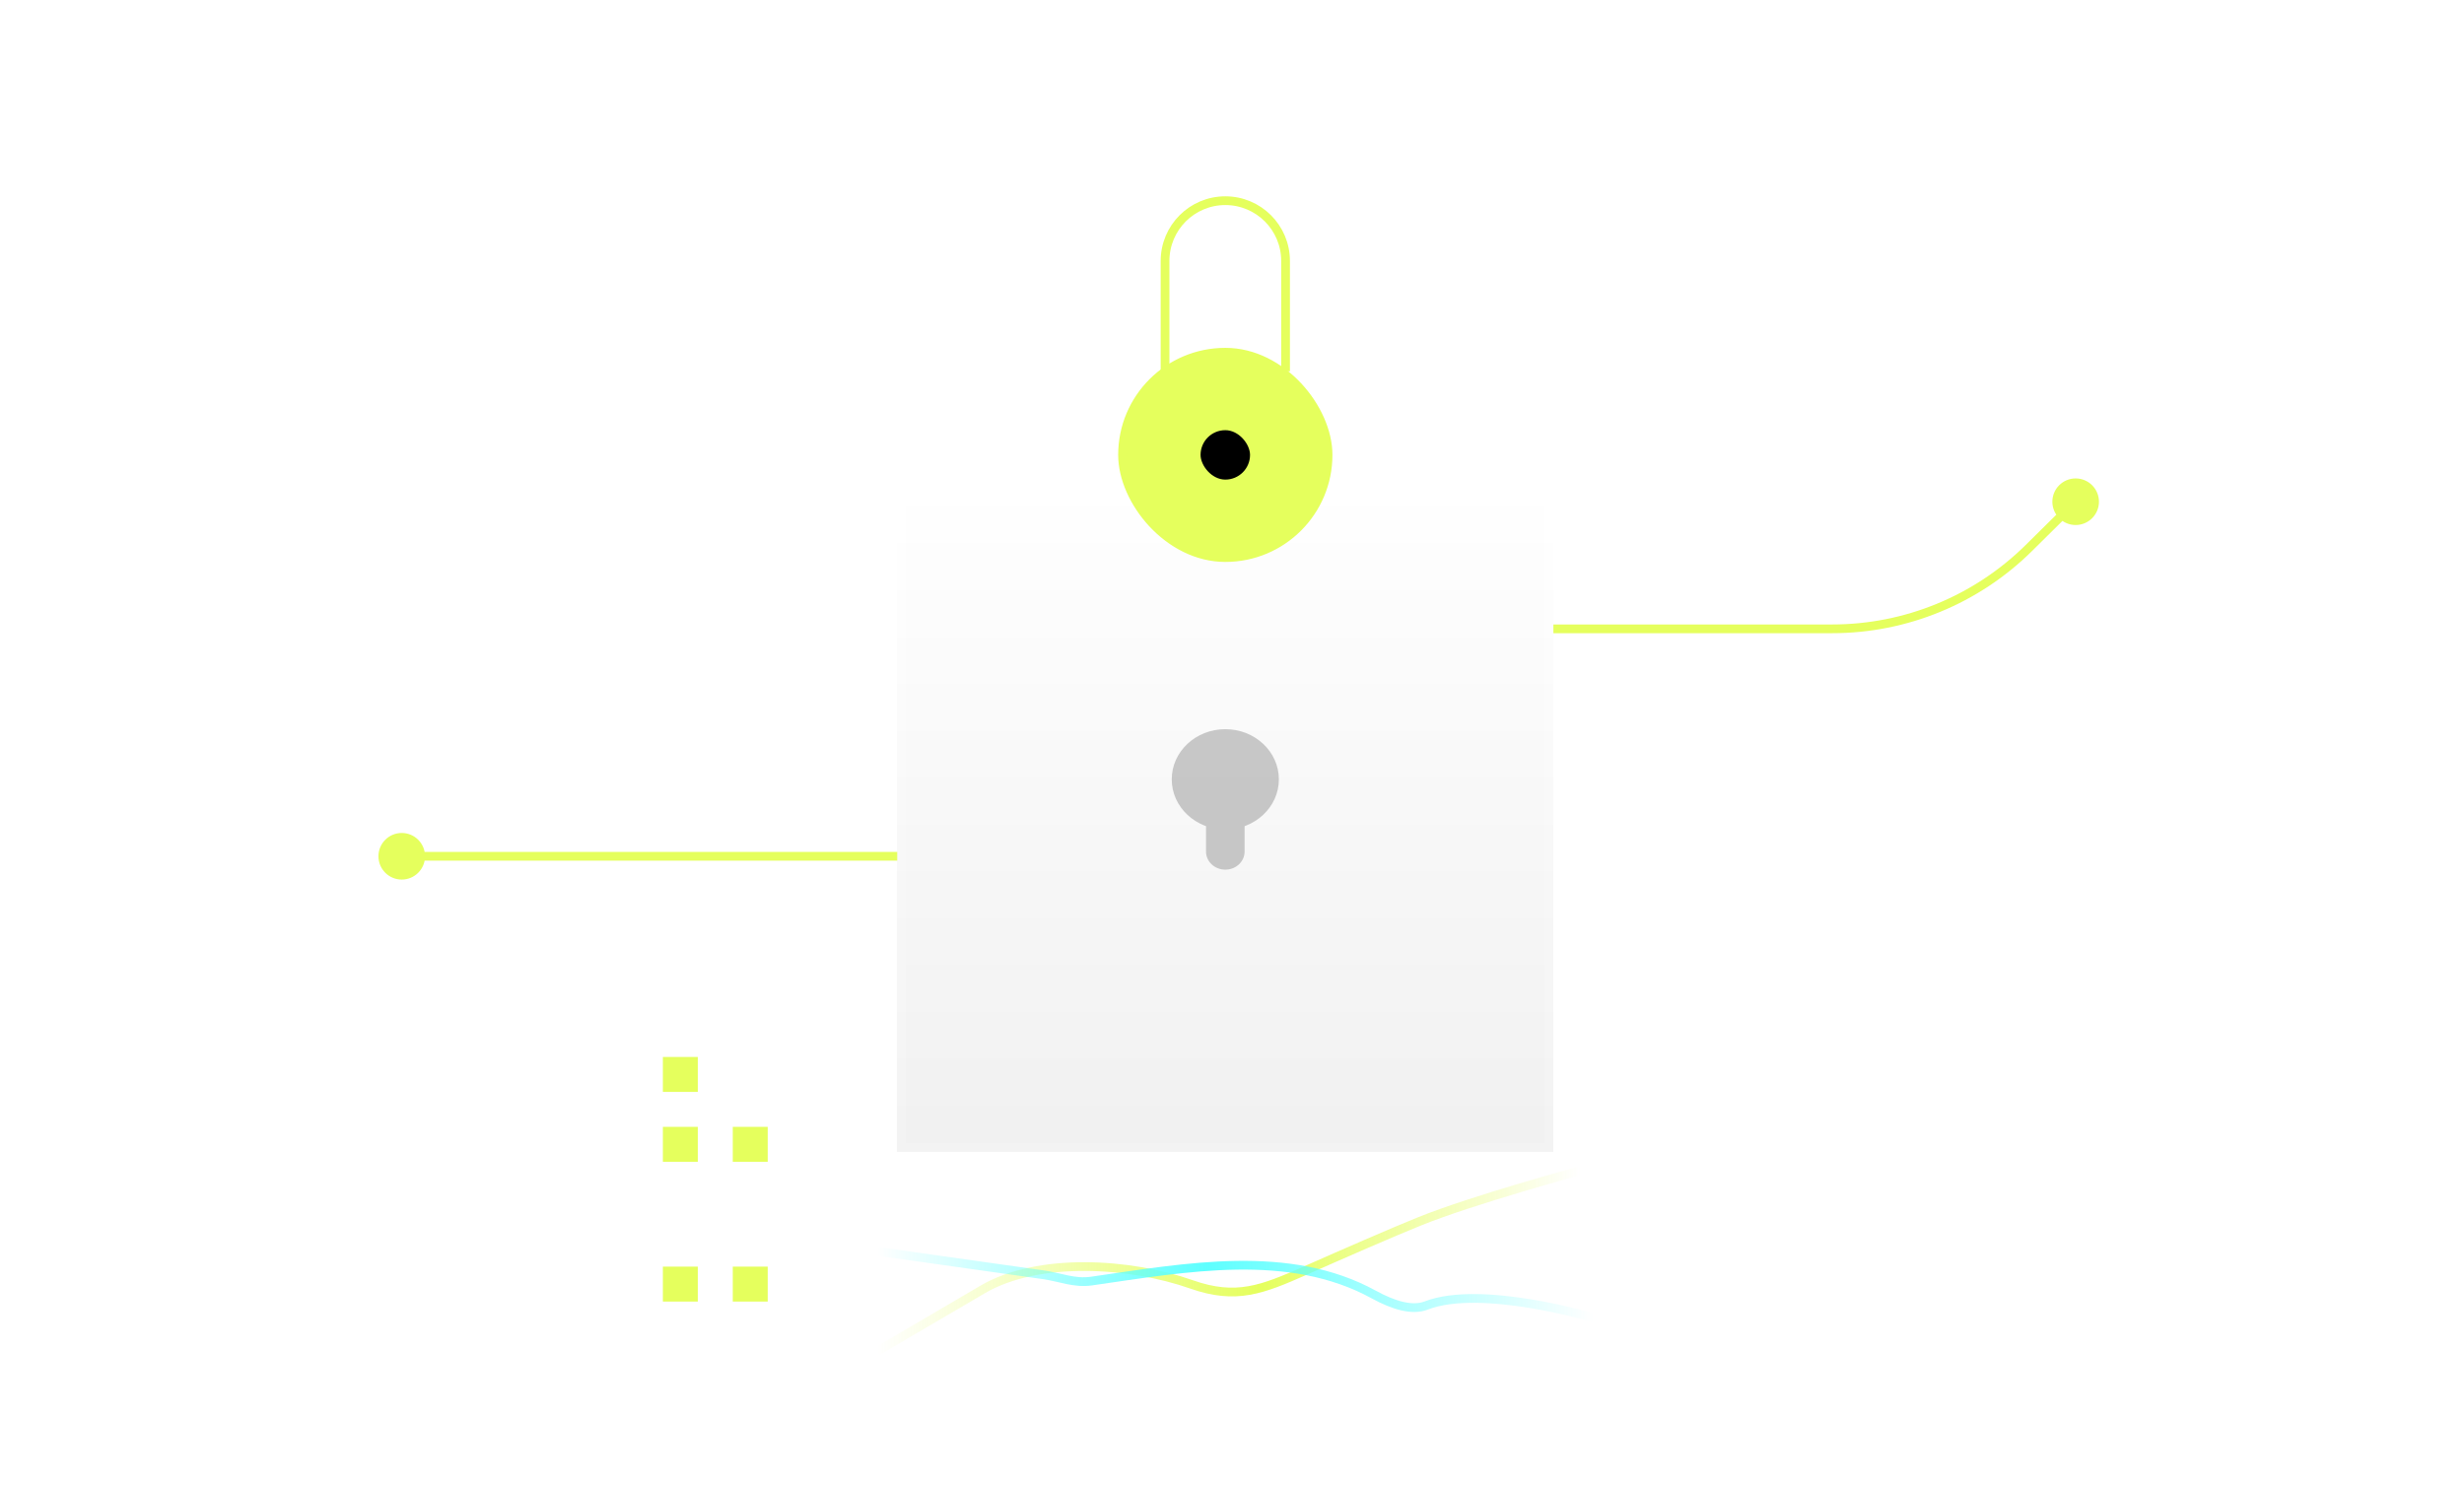 <svg width="282" height="170" viewBox="0 0 282 170" fill="none" xmlns="http://www.w3.org/2000/svg">
<g clip-path="url(#clip0_641_1184)">
<g filter="url(#filter0_d_641_1184)">
<rect x="102.685" y="52.838" width="75.098" height="75.045" fill="url(#paint0_linear_641_1184)" fill-opacity="0.1" shape-rendering="crispEdges"/>
<rect x="103.185" y="53.338" width="74.098" height="74.045" stroke="white" stroke-opacity="0.1" shape-rendering="crispEdges"/>
</g>
<rect x="75.864" y="120.991" width="4" height="4" fill="#E5FF5D"/>
<rect x="83.864" y="120.991" width="4" height="4" fill="white" fill-opacity="0.1"/>
<rect x="75.864" y="128.991" width="4" height="4" fill="#E5FF5D"/>
<rect x="83.864" y="128.991" width="4" height="4" fill="#E5FF5D"/>
<rect x="75.864" y="136.991" width="4" height="4" fill="white" fill-opacity="0.1"/>
<rect x="83.864" y="136.991" width="4" height="4" fill="white" fill-opacity="0.1"/>
<rect x="75.864" y="144.991" width="4" height="4" fill="#E5FF5D"/>
<rect x="83.864" y="144.991" width="4" height="4" fill="#E5FF5D"/>
<rect x="75.864" y="152.991" width="4" height="4" fill="white" fill-opacity="0.1"/>
<g opacity="0.2">
<path d="M146.364 89.212C146.364 92.384 143.619 94.955 140.234 94.955C136.848 94.955 134.103 92.384 134.103 89.212C134.103 86.04 136.848 83.469 140.234 83.469C143.619 83.469 146.364 86.04 146.364 89.212Z" fill="black"/>
<path d="M138.027 92.428C138.027 91.286 139.015 90.36 140.234 90.36C141.453 90.36 142.441 91.286 142.441 92.428V97.482C142.441 98.624 141.453 99.55 140.234 99.55C139.015 99.55 138.027 98.624 138.027 97.482V92.428Z" fill="black"/>
</g>
<rect x="128.473" y="40.32" width="23.522" height="23.505" rx="11.752" fill="#E5FF5D" stroke="#E5FF5D"/>
<g opacity="0.5">
<path d="M117.75 16.985C117.284 16.985 116.88 16.899 116.536 16.727C116.196 16.556 115.933 16.325 115.746 16.034C115.562 15.743 115.47 15.416 115.47 15.055C115.47 14.666 115.574 14.34 115.782 14.076C115.994 13.813 116.288 13.608 116.665 13.461C116.408 13.36 116.181 13.188 115.985 12.946C115.789 12.704 115.69 12.399 115.69 12.032C115.69 11.695 115.779 11.395 115.957 11.131C116.135 10.865 116.38 10.656 116.693 10.506C117.005 10.353 117.362 10.277 117.764 10.277C118.172 10.277 118.532 10.353 118.845 10.506C119.16 10.659 119.407 10.869 119.585 11.136C119.766 11.399 119.856 11.698 119.856 12.032C119.856 12.399 119.758 12.704 119.562 12.946C119.366 13.188 119.137 13.36 118.877 13.461C119.232 13.608 119.517 13.814 119.732 14.081C119.946 14.344 120.054 14.669 120.054 15.055C120.054 15.416 119.959 15.743 119.769 16.034C119.579 16.325 119.31 16.556 118.964 16.727C118.621 16.899 118.216 16.985 117.75 16.985ZM117.773 13.093C118.144 13.093 118.449 13.001 118.688 12.817C118.927 12.631 119.047 12.379 119.047 12.064C119.047 11.752 118.929 11.49 118.693 11.278C118.46 11.067 118.153 10.961 117.773 10.961C117.393 10.961 117.085 11.067 116.849 11.278C116.613 11.49 116.495 11.752 116.495 12.064C116.495 12.379 116.615 12.631 116.854 12.817C117.093 13.001 117.399 13.093 117.773 13.093ZM117.764 16.245C118.018 16.245 118.254 16.201 118.472 16.112C118.693 16.02 118.869 15.883 119.001 15.703C119.136 15.522 119.203 15.299 119.203 15.032C119.203 14.637 119.064 14.335 118.785 14.127C118.506 13.919 118.166 13.814 117.764 13.814C117.347 13.814 117.002 13.92 116.73 14.132C116.457 14.34 116.32 14.64 116.32 15.032C116.32 15.299 116.386 15.522 116.518 15.703C116.65 15.883 116.825 16.02 117.042 16.112C117.263 16.201 117.503 16.245 117.764 16.245Z" fill="white"/>
<path d="M121.827 16.985L121.523 16.305C122.179 16.234 122.732 16.066 123.183 15.799C123.637 15.533 123.994 15.207 124.254 14.821C124.518 14.432 124.694 14.021 124.783 13.589C124.611 13.844 124.386 14.047 124.107 14.2C123.831 14.351 123.526 14.425 123.192 14.425C122.791 14.425 122.427 14.338 122.102 14.164C121.777 13.989 121.52 13.747 121.33 13.438C121.143 13.128 121.049 12.773 121.049 12.372C121.049 11.977 121.148 11.621 121.344 11.306C121.543 10.99 121.817 10.741 122.167 10.557C122.516 10.37 122.916 10.277 123.367 10.277C123.833 10.277 124.246 10.378 124.608 10.58C124.973 10.782 125.258 11.076 125.463 11.462C125.672 11.845 125.776 12.312 125.776 12.863C125.776 13.412 125.676 13.919 125.477 14.384C125.281 14.847 125.005 15.259 124.65 15.62C124.294 15.979 123.876 16.274 123.394 16.507C122.916 16.74 122.394 16.899 121.827 16.985ZM123.367 13.695C123.643 13.695 123.891 13.637 124.112 13.52C124.335 13.404 124.512 13.245 124.64 13.043C124.769 12.84 124.833 12.612 124.833 12.358C124.833 11.972 124.696 11.655 124.42 11.407C124.147 11.156 123.796 11.03 123.367 11.03C122.941 11.03 122.59 11.156 122.314 11.407C122.038 11.655 121.9 11.972 121.9 12.358C121.9 12.612 121.964 12.84 122.093 13.043C122.225 13.245 122.401 13.404 122.622 13.52C122.843 13.637 123.091 13.695 123.367 13.695Z" fill="white"/>
<path d="M127.47 16.985C127.289 16.985 127.136 16.928 127.01 16.815C126.884 16.701 126.821 16.553 126.821 16.369C126.821 16.185 126.884 16.037 127.01 15.923C127.136 15.81 127.289 15.753 127.47 15.753C127.648 15.753 127.799 15.81 127.925 15.923C128.054 16.037 128.118 16.185 128.118 16.369C128.118 16.553 128.054 16.701 127.925 16.815C127.799 16.928 127.648 16.985 127.47 16.985Z" fill="white"/>
<path d="M129.896 16.847V11.306L128.163 11.949L127.937 11.283L130.641 10.277H130.705V16.847H129.896Z" fill="white"/>
<path d="M135.182 16.847V15.487H131.931V14.821L134.327 10.414H135.228L132.851 14.752H135.182V13.268H135.945V14.752H136.98V15.487H135.945V16.847H135.182Z" fill="white"/>
<path d="M138.488 16.985C138.308 16.985 138.154 16.928 138.029 16.815C137.903 16.701 137.84 16.553 137.84 16.369C137.84 16.185 137.903 16.037 138.029 15.923C138.154 15.81 138.308 15.753 138.488 15.753C138.666 15.753 138.818 15.81 138.944 15.923C139.072 16.037 139.137 16.185 139.137 16.369C139.137 16.553 139.072 16.701 138.944 16.815C138.818 16.928 138.666 16.985 138.488 16.985Z" fill="white"/>
<path d="M140.915 16.847V11.306L139.181 11.949L138.956 11.283L141.66 10.277H141.724V16.847H140.915Z" fill="white"/>
<path d="M143.354 16.847V16.199L144.757 14.908C145.204 14.498 145.567 14.141 145.846 13.837C146.125 13.531 146.331 13.252 146.462 13.001C146.594 12.747 146.66 12.491 146.66 12.234C146.66 11.86 146.53 11.566 146.269 11.352C146.012 11.137 145.655 11.03 145.198 11.03C144.913 11.03 144.639 11.078 144.375 11.173C144.114 11.268 143.895 11.405 143.718 11.586L143.391 10.952C143.903 10.502 144.539 10.277 145.299 10.277C145.731 10.277 146.11 10.355 146.435 10.511C146.763 10.664 147.019 10.883 147.203 11.168C147.387 11.45 147.479 11.782 147.479 12.165C147.479 12.431 147.425 12.7 147.318 12.969C147.21 13.239 147.019 13.542 146.743 13.879C146.47 14.213 146.082 14.614 145.58 15.083L144.476 16.098H147.639V16.847H143.354Z" fill="white"/>
<path d="M149.399 16.985C149.218 16.985 149.065 16.928 148.939 16.815C148.814 16.701 148.751 16.553 148.751 16.369C148.751 16.185 148.814 16.037 148.939 15.923C149.065 15.81 149.218 15.753 149.399 15.753C149.577 15.753 149.729 15.81 149.854 15.923C149.983 16.037 150.048 16.185 150.048 16.369C150.048 16.553 149.983 16.701 149.854 16.815C149.729 16.928 149.577 16.985 149.399 16.985Z" fill="white"/>
<path d="M151.826 16.847V11.306L150.092 11.949L149.867 11.283L152.57 10.277H152.635V16.847H151.826Z" fill="white"/>
<path d="M154.265 16.847V16.199L155.668 14.908C156.115 14.498 156.478 14.141 156.757 13.837C157.036 13.531 157.242 13.252 157.373 13.001C157.505 12.747 157.571 12.491 157.571 12.234C157.571 11.86 157.441 11.566 157.18 11.352C156.923 11.137 156.566 11.03 156.109 11.03C155.824 11.03 155.549 11.078 155.286 11.173C155.025 11.268 154.806 11.405 154.628 11.586L154.302 10.952C154.814 10.502 155.45 10.277 156.21 10.277C156.642 10.277 157.021 10.355 157.346 10.511C157.674 10.664 157.93 10.883 158.114 11.168C158.297 11.45 158.389 11.782 158.389 12.165C158.389 12.431 158.336 12.7 158.229 12.969C158.121 13.239 157.93 13.542 157.654 13.879C157.381 14.213 156.993 14.614 156.491 15.083L155.387 16.098H158.55V16.847H154.265Z" fill="white"/>
<path d="M161.515 16.985C161.122 16.985 160.742 16.928 160.374 16.815C160.01 16.698 159.722 16.548 159.51 16.364L159.814 15.639C160.016 15.816 160.267 15.957 160.568 16.061C160.868 16.162 161.167 16.213 161.464 16.213C161.93 16.213 162.301 16.096 162.577 15.864C162.856 15.631 162.995 15.317 162.995 14.922C162.995 14.527 162.85 14.219 162.558 13.998C162.27 13.775 161.886 13.663 161.404 13.663C161.156 13.663 160.9 13.692 160.637 13.75L160.374 13.171L162.499 11.154H159.551V10.414H163.561V11.099L161.515 13.075C161.925 13.062 162.309 13.124 162.664 13.258C163.02 13.39 163.306 13.598 163.524 13.883C163.742 14.165 163.85 14.524 163.85 14.959C163.85 15.363 163.749 15.718 163.547 16.024C163.348 16.328 163.072 16.564 162.719 16.732C162.37 16.901 161.968 16.985 161.515 16.985Z" fill="white"/>
</g>
<path d="M147.13 42.5V29.87C147.13 26.061 144.043 22.973 140.234 22.973V22.973C136.425 22.973 133.337 26.061 133.337 29.87V42.5" stroke="#E5FF5D"/>
<rect x="136.902" y="48.743" width="6.663" height="6.658" rx="3.329" fill="black" stroke="#E5FF5D"/>
<path d="M19.525 66.622C19.525 68.094 18.331 69.288 16.859 69.288C15.386 69.288 14.192 68.094 14.192 66.622C14.192 65.149 15.386 63.955 16.859 63.955C18.331 63.955 19.525 65.149 19.525 66.622ZM28.934 79.091L29.293 78.743L28.934 79.091ZM102.685 89.329H51.921V88.329H102.685V89.329ZM28.575 79.438L16.5 66.969L17.218 66.274L29.293 78.743L28.575 79.438ZM51.921 89.329C43.121 89.329 34.697 85.76 28.575 79.438L29.293 78.743C35.227 84.87 43.392 88.329 51.921 88.329V89.329Z" fill="white" fill-opacity="0.07"/>
<path d="M48.645 98.018C48.645 99.491 47.451 100.685 45.978 100.685C44.505 100.685 43.312 99.491 43.312 98.018C43.312 96.545 44.505 95.351 45.978 95.351C47.451 95.351 48.645 96.545 48.645 98.018ZM102.685 98.518H45.978V97.518H102.685V98.518Z" fill="#E5FF5D"/>
<path d="M19.525 126.351C19.525 127.824 18.331 129.018 16.859 129.018C15.386 129.018 14.192 127.824 14.192 126.351C14.192 124.879 15.386 123.685 16.859 123.685C18.331 123.685 19.525 124.879 19.525 126.351ZM24.259 118.922L24.613 119.275L24.259 118.922ZM102.685 110.005H46.931V109.005H102.685V110.005ZM24.613 119.275L17.213 126.704L16.505 125.999L23.905 118.569L24.613 119.275ZM46.931 110.005C38.555 110.005 30.524 113.34 24.613 119.275L23.905 118.569C30.003 112.446 38.289 109.005 46.931 109.005V110.005Z" fill="white" fill-opacity="0.07"/>
<path d="M38.683 54.369C38.683 55.842 37.489 57.036 36.016 57.036C34.544 57.036 33.35 55.842 33.35 54.369C33.35 52.897 34.544 51.703 36.016 51.703C37.489 51.703 38.683 52.897 38.683 54.369ZM43.092 61.304L43.442 60.947L43.092 61.304ZM36.366 54.012L43.442 60.947L42.742 61.661L35.666 54.727L36.366 54.012ZM65.491 69.951H102.685V70.951H65.491V69.951ZM43.442 60.947C49.33 66.718 57.246 69.951 65.491 69.951V70.951C56.984 70.951 48.817 67.615 42.742 61.661L43.442 60.947Z" fill="white" fill-opacity="0.07"/>
<path d="M38.683 65.09C38.683 66.563 37.489 67.757 36.016 67.757C34.544 67.757 33.35 66.563 33.35 65.09C33.35 63.617 34.544 62.423 36.016 62.423C37.489 62.423 38.683 63.617 38.683 65.09ZM102.685 80.14H63.618V79.14H102.685V80.14ZM40.16 70.134L35.655 65.436L36.377 64.744L40.882 69.442L40.16 70.134ZM63.618 80.14C54.762 80.14 46.29 76.526 40.16 70.134L40.882 69.442C46.823 75.637 55.035 79.14 63.618 79.14V80.14Z" fill="white" fill-opacity="0.07"/>
<path d="M252.513 69.685C252.513 71.157 253.706 72.351 255.179 72.351C256.652 72.351 257.846 71.157 257.846 69.685C257.846 68.212 256.652 67.018 255.179 67.018C253.706 67.018 252.513 68.212 252.513 69.685ZM177.782 89.329H222.652V88.329H177.782V89.329ZM245.483 79.958L255.53 70.04L254.828 69.329L244.781 79.246L245.483 79.958ZM222.652 89.329C231.198 89.329 239.401 85.962 245.483 79.958L244.781 79.246C238.886 85.066 230.935 88.329 222.652 88.329V89.329Z" fill="white" fill-opacity="0.07"/>
<path d="M226.458 97.252C226.458 98.725 227.652 99.919 229.125 99.919C230.598 99.919 231.792 98.725 231.792 97.252C231.792 95.78 230.598 94.586 229.125 94.586C227.652 94.586 226.458 95.78 226.458 97.252ZM177.782 97.752H229.125V96.752H177.782V97.752Z" fill="white" fill-opacity="0.07"/>
<path d="M252.513 120.991C252.513 122.464 253.706 123.658 255.179 123.658C256.652 123.658 257.846 122.464 257.846 120.991C257.846 119.518 256.652 118.324 255.179 118.324C253.706 118.324 252.513 119.518 252.513 120.991ZM249.442 115.185L249.087 115.536L249.442 115.185ZM177.782 106.176H226.679V105.176H177.782V106.176ZM249.087 115.536L254.824 121.342L255.535 120.64L249.798 114.833L249.087 115.536ZM226.679 106.176C235.099 106.176 243.169 109.547 249.087 115.536L249.798 114.833C243.692 108.654 235.366 105.176 226.679 105.176V106.176Z" fill="white" fill-opacity="0.07"/>
<path d="M234.888 57.432C234.888 58.905 236.081 60.099 237.554 60.099C239.027 60.099 240.221 58.905 240.221 57.432C240.221 55.96 239.027 54.766 237.554 54.766C236.081 54.766 234.888 55.96 234.888 57.432ZM237.203 57.077L231.843 62.378L232.547 63.089L237.906 57.788L237.203 57.077ZM209.692 71.482H177.782V72.482H209.692V71.482ZM231.843 62.378C225.946 68.211 217.986 71.482 209.692 71.482V72.482C218.25 72.482 226.462 69.107 232.547 63.089L231.843 62.378Z" fill="#E5FF5D"/>
<path d="M234.888 67.388C234.888 68.86 236.081 70.054 237.554 70.054C239.027 70.054 240.221 68.86 240.221 67.388C240.221 65.915 239.027 64.721 237.554 64.721C236.081 64.721 234.888 65.915 234.888 67.388ZM177.782 80.906H211.415V79.906H177.782V80.906ZM234.85 70.924L237.915 67.734L237.194 67.041L234.129 70.231L234.85 70.924ZM211.415 80.906C220.26 80.906 228.722 77.301 234.85 70.924L234.129 70.231C228.189 76.412 219.987 79.906 211.415 79.906V80.906Z" fill="white" fill-opacity="0.07"/>
<path d="M100.386 154.685L112.447 147.613C118.856 143.856 129.363 144.559 136.37 147.027V147.027C141.486 148.829 144.472 147.622 149.432 145.426C153.883 143.456 159.217 141.124 162.409 139.833C168.648 137.309 180.848 134.009 180.848 134.009" stroke="url(#paint1_linear_641_1184)"/>
<path d="M100.386 143.239L119.384 145.921C121.358 146.2 122.938 146.929 124.911 146.646V146.646C135.824 145.075 147.543 142.881 157.211 148.18C159.517 149.444 161.645 150.057 163.22 149.445C169.513 147 182.38 150.856 182.38 150.856" stroke="url(#paint2_linear_641_1184)"/>
</g>
<defs>
<filter id="filter0_d_641_1184" x="38.685" y="-7.162" width="203.098" height="203.045" filterUnits="userSpaceOnUse" color-interpolation-filters="sRGB">
<feFlood flood-opacity="0" result="BackgroundImageFix"/>
<feColorMatrix in="SourceAlpha" type="matrix" values="0 0 0 0 0 0 0 0 0 0 0 0 0 0 0 0 0 0 127 0" result="hardAlpha"/>
<feOffset dy="4"/>
<feGaussianBlur stdDeviation="32"/>
<feComposite in2="hardAlpha" operator="out"/>
<feColorMatrix type="matrix" values="0 0 0 0 0.898 0 0 0 0 1 0 0 0 0 0.365 0 0 0 0.3 0"/>
<feBlend mode="normal" in2="BackgroundImageFix" result="effect1_dropShadow_641_1184"/>
<feBlend mode="normal" in="SourceGraphic" in2="effect1_dropShadow_641_1184" result="shape"/>
</filter>
<linearGradient id="paint0_linear_641_1184" x1="140.234" y1="52.838" x2="140.234" y2="127.883" gradientUnits="userSpaceOnUse">
<stop stop-color="white"/>
<stop offset="1" stop-color="#737373"/>
</linearGradient>
<linearGradient id="paint1_linear_641_1184" x1="100.386" y1="144.347" x2="180.848" y2="144.347" gradientUnits="userSpaceOnUse">
<stop stop-color="#E5FF5D" stop-opacity="0"/>
<stop offset="0.545" stop-color="#E5FF5D"/>
<stop offset="1" stop-color="#E5FF5D" stop-opacity="0"/>
</linearGradient>
<linearGradient id="paint2_linear_641_1184" x1="100.386" y1="142.815" x2="182.38" y2="142.815" gradientUnits="userSpaceOnUse">
<stop stop-color="#5DFFFF" stop-opacity="0"/>
<stop offset="0.46" stop-color="#5DFFFF"/>
<stop offset="1" stop-color="#5DFFFF" stop-opacity="0"/>
</linearGradient>
<clipPath id="clip0_641_1184">
<rect width="282" height="170" fill="white"/>
</clipPath>
</defs>
</svg>

